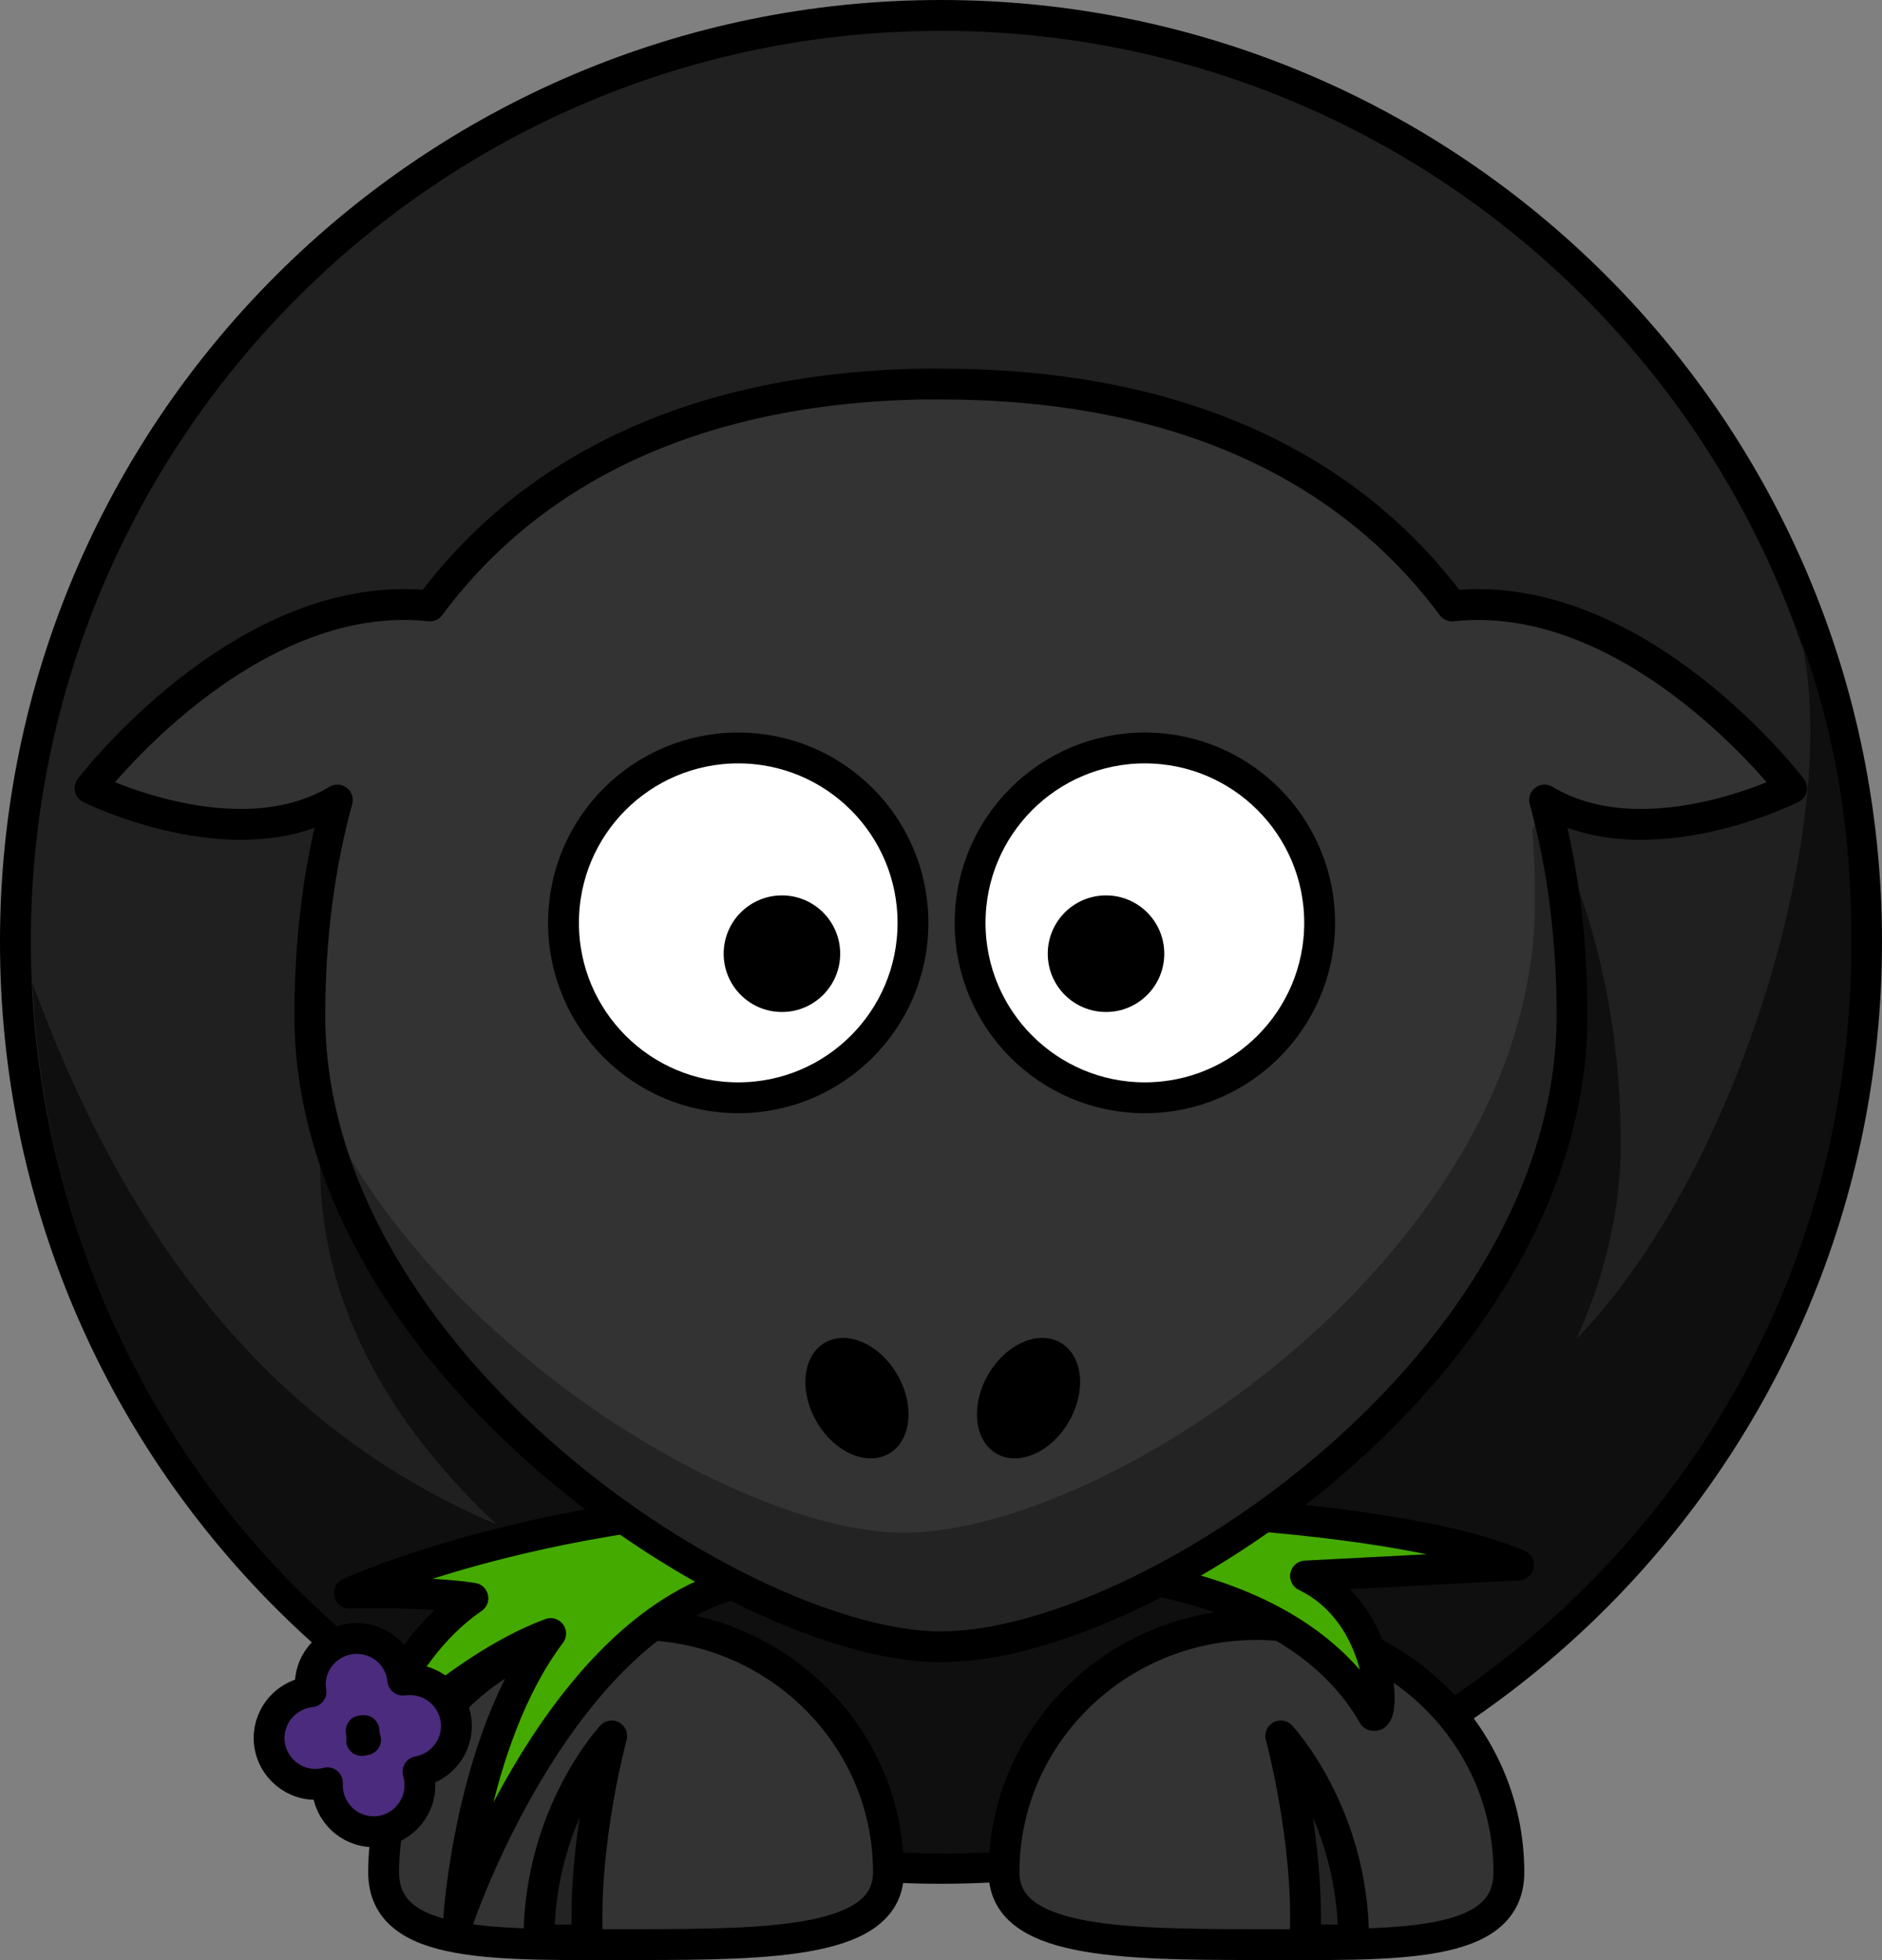 <?xml version="1.0" encoding="UTF-8" standalone="no"?>
<svg xmlns:inkscape="http://www.inkscape.org/namespaces/inkscape"
    xmlns:rdf="http://www.w3.org/1999/02/22-rdf-syntax-ns#" xmlns="http://www.w3.org/2000/svg"
    xmlns:xlink="http://www.w3.org/1999/xlink" xmlns:ns1="http://sozi.baierouge.fr"
    xmlns:cc="http://creativecommons.org/ns#" xmlns:dc="http://purl.org/dc/elements/1.1/"
    xmlns:sodipodi="http://sodipodi.sourceforge.net/DTD/sodipodi-0.dtd" id="svg2"
    sodipodi:docname="lemmling_Cartoon_sheep BLACK REMIX.svg" viewBox="0 0 244.07 254.03" version="1.0"
    inkscape:version="0.48.4 r9939">
    <rect x="0" y="0" width="244.07" height="254.03" fill="#808080" stroke="none"/>
    <sodipodi:namedview id="namedview3871" bordercolor="#666666" inkscape:pageshadow="2" guidetolerance="10"
        pagecolor="#ffffff" gridtolerance="10" inkscape:window-maximized="1" inkscape:zoom="1.3138385"
        objecttolerance="10" borderopacity="1" inkscape:current-layer="layer1" inkscape:cx="58.112804"
        inkscape:cy="103.64649" inkscape:window-y="-8" inkscape:window-x="-8" inkscape:window-width="1366"
        showgrid="false" inkscape:pageopacity="0" inkscape:window-height="706" />
    <g id="layer1" transform="translate(-229.24 -428.63)">
        <path id="path2383" stroke-linejoin="round" style="fill:#202020"
            d="m471.31 550.71c0.02 66.3-53.73 120.07-120.04 120.07s-120.05-53.77-120.03-120.07c-0.02-66.31 53.72-120.08 120.03-120.08s120.06 53.77 120.04 120.08z"
            stroke="#000" stroke-linecap="round" stroke-width="4" />
        <path id="path3221" style="fill:#0f0f0f"
            d="m111.69 107.53c-55.321 1.12-78.859 41.32-80.639 85.745-0.863 21.534 11.063 37.778 22.838 48.854-30.524-12.93-48.738-38.868-60.171-70.128 2.908 63.68 53.987 112.79 118.38 112.79 61.964 0 115.97-49.596 117.45-114.9 0.409-18.103-2.281-31.031-6.981-43.881-0.045 1.436-0.005-0.823 0.429 0.985 5.651 23.525-8.012 69.46-29.052 91.09 3.6-7.99 5.75-16.52 5.75-25.38 0-45.17-28.118-85.174-85.348-85.174-0.89 0-1.77-0.02-2.65 0z"
            sodipodi:nodetypes="csccsscscsscc" inkscape:connector-curvature="0" transform="translate(239.74,384.07)" />
        <path id="path3172" stroke-linejoin="round"
            d="m359.45 671.28c0 9.09 14.67 9.38 32.74 9.38s32.73 0.69 32.73-9.38c0-17.72-14.66-32.1-32.73-32.1s-32.74 14.38-32.74 32.1z"
            stroke="#000" stroke-linecap="round" stroke-width="4" fill="#333" />
        <path id="path3329" stroke-linejoin="round"
            d="m344.46 671.28c0 9.09-14.67 9.38-32.74 9.38s-32.73 0.69-32.73-9.38c0-17.72 14.66-32.1 32.73-32.1s32.74 14.38 32.74 32.1z"
            stroke="#000" stroke-linecap="round" stroke-width="4" fill="#333" />
        <path id="path3331" stroke-linejoin="round"
            d="m299.13 680.06c0-16.37 9.44-26.44 9.44-26.44s-3.77 13.85-3.14 26.44h-6.3z" fill-rule="evenodd"
            fill-opacity=".314" stroke="#000" stroke-width="4" />
        <path id="path2399" stroke-linejoin="round"
            d="m353.05 623.66c-46.4-3.35-78.5 11.44-78.5 11.44s10.24-0.25 16.02 0.67c-10.83 7.42-14.38 22.13-14.38 22.13s12.07-12.95 24.46-17.55c-10.52 13.98-11.92 36.96-11.92 36.96s12.09-35.73 34.68-43.13c17.22-5.64 35.44-2.32 35.44-2.32s36.11-2.49 48.49 19.08c1.63 0.77 1.47-13.1-8.79-18.05l27.63-1.43c-20.15-8.49-73.13-7.8-73.13-7.8z"
            fill-rule="evenodd" stroke="#000" stroke-width="4" fill="#4a0" />
        <path id="path3155" stroke-linejoin="round"
            d="m348.61 478.41c-30.13 0.61-50.93 11.65-63.62 28.75-24.07-2.59-44.07 23.62-44.07 23.62s18.89 9.45 32.07 1.54c-2.4 8.71-3.57 18.1-3.57 27.9 0 45.18 56.13 81.85 81.85 81.85 26.71 0 81.84-36.67 81.84-81.85 0-9.8-1.16-19.19-3.56-27.9 13.17 7.91 32.03-1.54 32.03-1.54s-19.97-26.2-44.03-23.62c-13.06-17.6-34.71-28.75-66.28-28.75-0.9 0-1.78-0.02-2.66 0z"
            stroke="#000" stroke-linecap="round" stroke-width="4" fill="#333" />
        <path id="path3174" stroke-linejoin="round"
            d="m404.78 680.06c0-16.37-9.44-26.44-9.44-26.44s3.77 13.85 3.14 26.44h6.3z" fill-rule="evenodd"
            fill-opacity=".314" stroke="#000" stroke-width="4" />
        <path id="path3157" stroke-linejoin="round"
            d="m347.64 548.24c0.01 12.51-10.14 22.67-22.66 22.67s-22.67-10.16-22.66-22.67c-0.01-12.52 10.14-22.67 22.66-22.67s22.67 10.15 22.66 22.67z"
            stroke="#000" stroke-linecap="round" stroke-width="4" fill="#fff" />
        <path id="path3159" stroke-linejoin="round"
            d="m400.38 548.24c0 12.51-10.15 22.67-22.67 22.67s-22.66-10.16-22.66-22.67c0-12.52 10.14-22.67 22.66-22.67s22.67 10.15 22.67 22.67z"
            stroke="#000" stroke-linecap="round" stroke-width="4" fill="#fff" />
        <path id="path3161"
            d="m380.23 552.24c0 4.17-3.38 7.55-7.55 7.55-4.18 0-7.56-3.38-7.56-7.55 0-4.18 3.38-7.56 7.56-7.56 4.17 0 7.55 3.38 7.55 7.56z" />
        <path id="path3163"
            d="m338.2 552.24c0 4.17-3.38 7.55-7.55 7.55-4.18 0-7.56-3.38-7.56-7.55 0-4.18 3.38-7.56 7.56-7.56 4.17 0 7.55 3.38 7.55 7.56z" />
        <path id="path3231"
            d="m429.83 533.41l-1.87 2.66c0.24 3.07 0.34 6.2 0.34 9.37 0 45.18-55.13 81.84-81.84 81.84-20.71 0-61.1-23.75-76.07-56.59 7.62 40.25 57.17 71.38 80.88 71.38 26.71 0 81.84-36.67 81.84-81.85 0-9.39-1.07-18.41-3.28-26.81z"
            fill-opacity=".314" />
        <path id="path2398"
            d="m367.87 612.87c-2.29 3.97-6.5 5.84-9.4 4.16-2.89-1.67-3.38-6.25-1.09-10.22s6.5-5.84 9.4-4.16c2.89 1.67 3.38 6.24 1.09 10.22z" />
        <path id="path2412"
            d="m335.13 612.87c2.29 3.97 6.5 5.84 9.4 4.16 2.89-1.67 3.38-6.25 1.09-10.22s-6.5-5.84-9.4-4.16c-2.89 1.67-3.38 6.24-1.09 10.22z" />
        <path id="path3181" stroke-linejoin="round" style="fill:#4b2b7d"
            d="m276.14 641.02c-3.3-0.35-6.28 2.04-6.63 5.34-0.05 0.52-0.01 1.04 0.06 1.54-2.78 0.27-5.1 2.49-5.4 5.38-0.34 3.29 2.08 6.24 5.38 6.59 0.75 0.08 1.46 0 2.15-0.18-0.17 3.17 2.18 5.98 5.37 6.31 3.3 0.35 6.25-2.07 6.6-5.37 0.08-0.83 0-1.64-0.22-2.38 2.57-0.46 4.66-2.57 4.95-5.3 0.34-3.3-2.07-6.25-5.37-6.59-0.53-0.06-1.05-0.05-1.55 0.02-0.27-2.78-2.45-5.06-5.34-5.36zm0.29 11.9c0.04 0.41 0.1 0.81 0.22 1.19-0.17 0.03-0.34 0.06-0.51 0.1 0.02-0.42 0.01-0.85-0.06-1.26 0.12-0.01 0.24-0.01 0.35-0.03z"
            stroke="#000" stroke-linecap="round" stroke-width="4" />
    </g>
</svg>